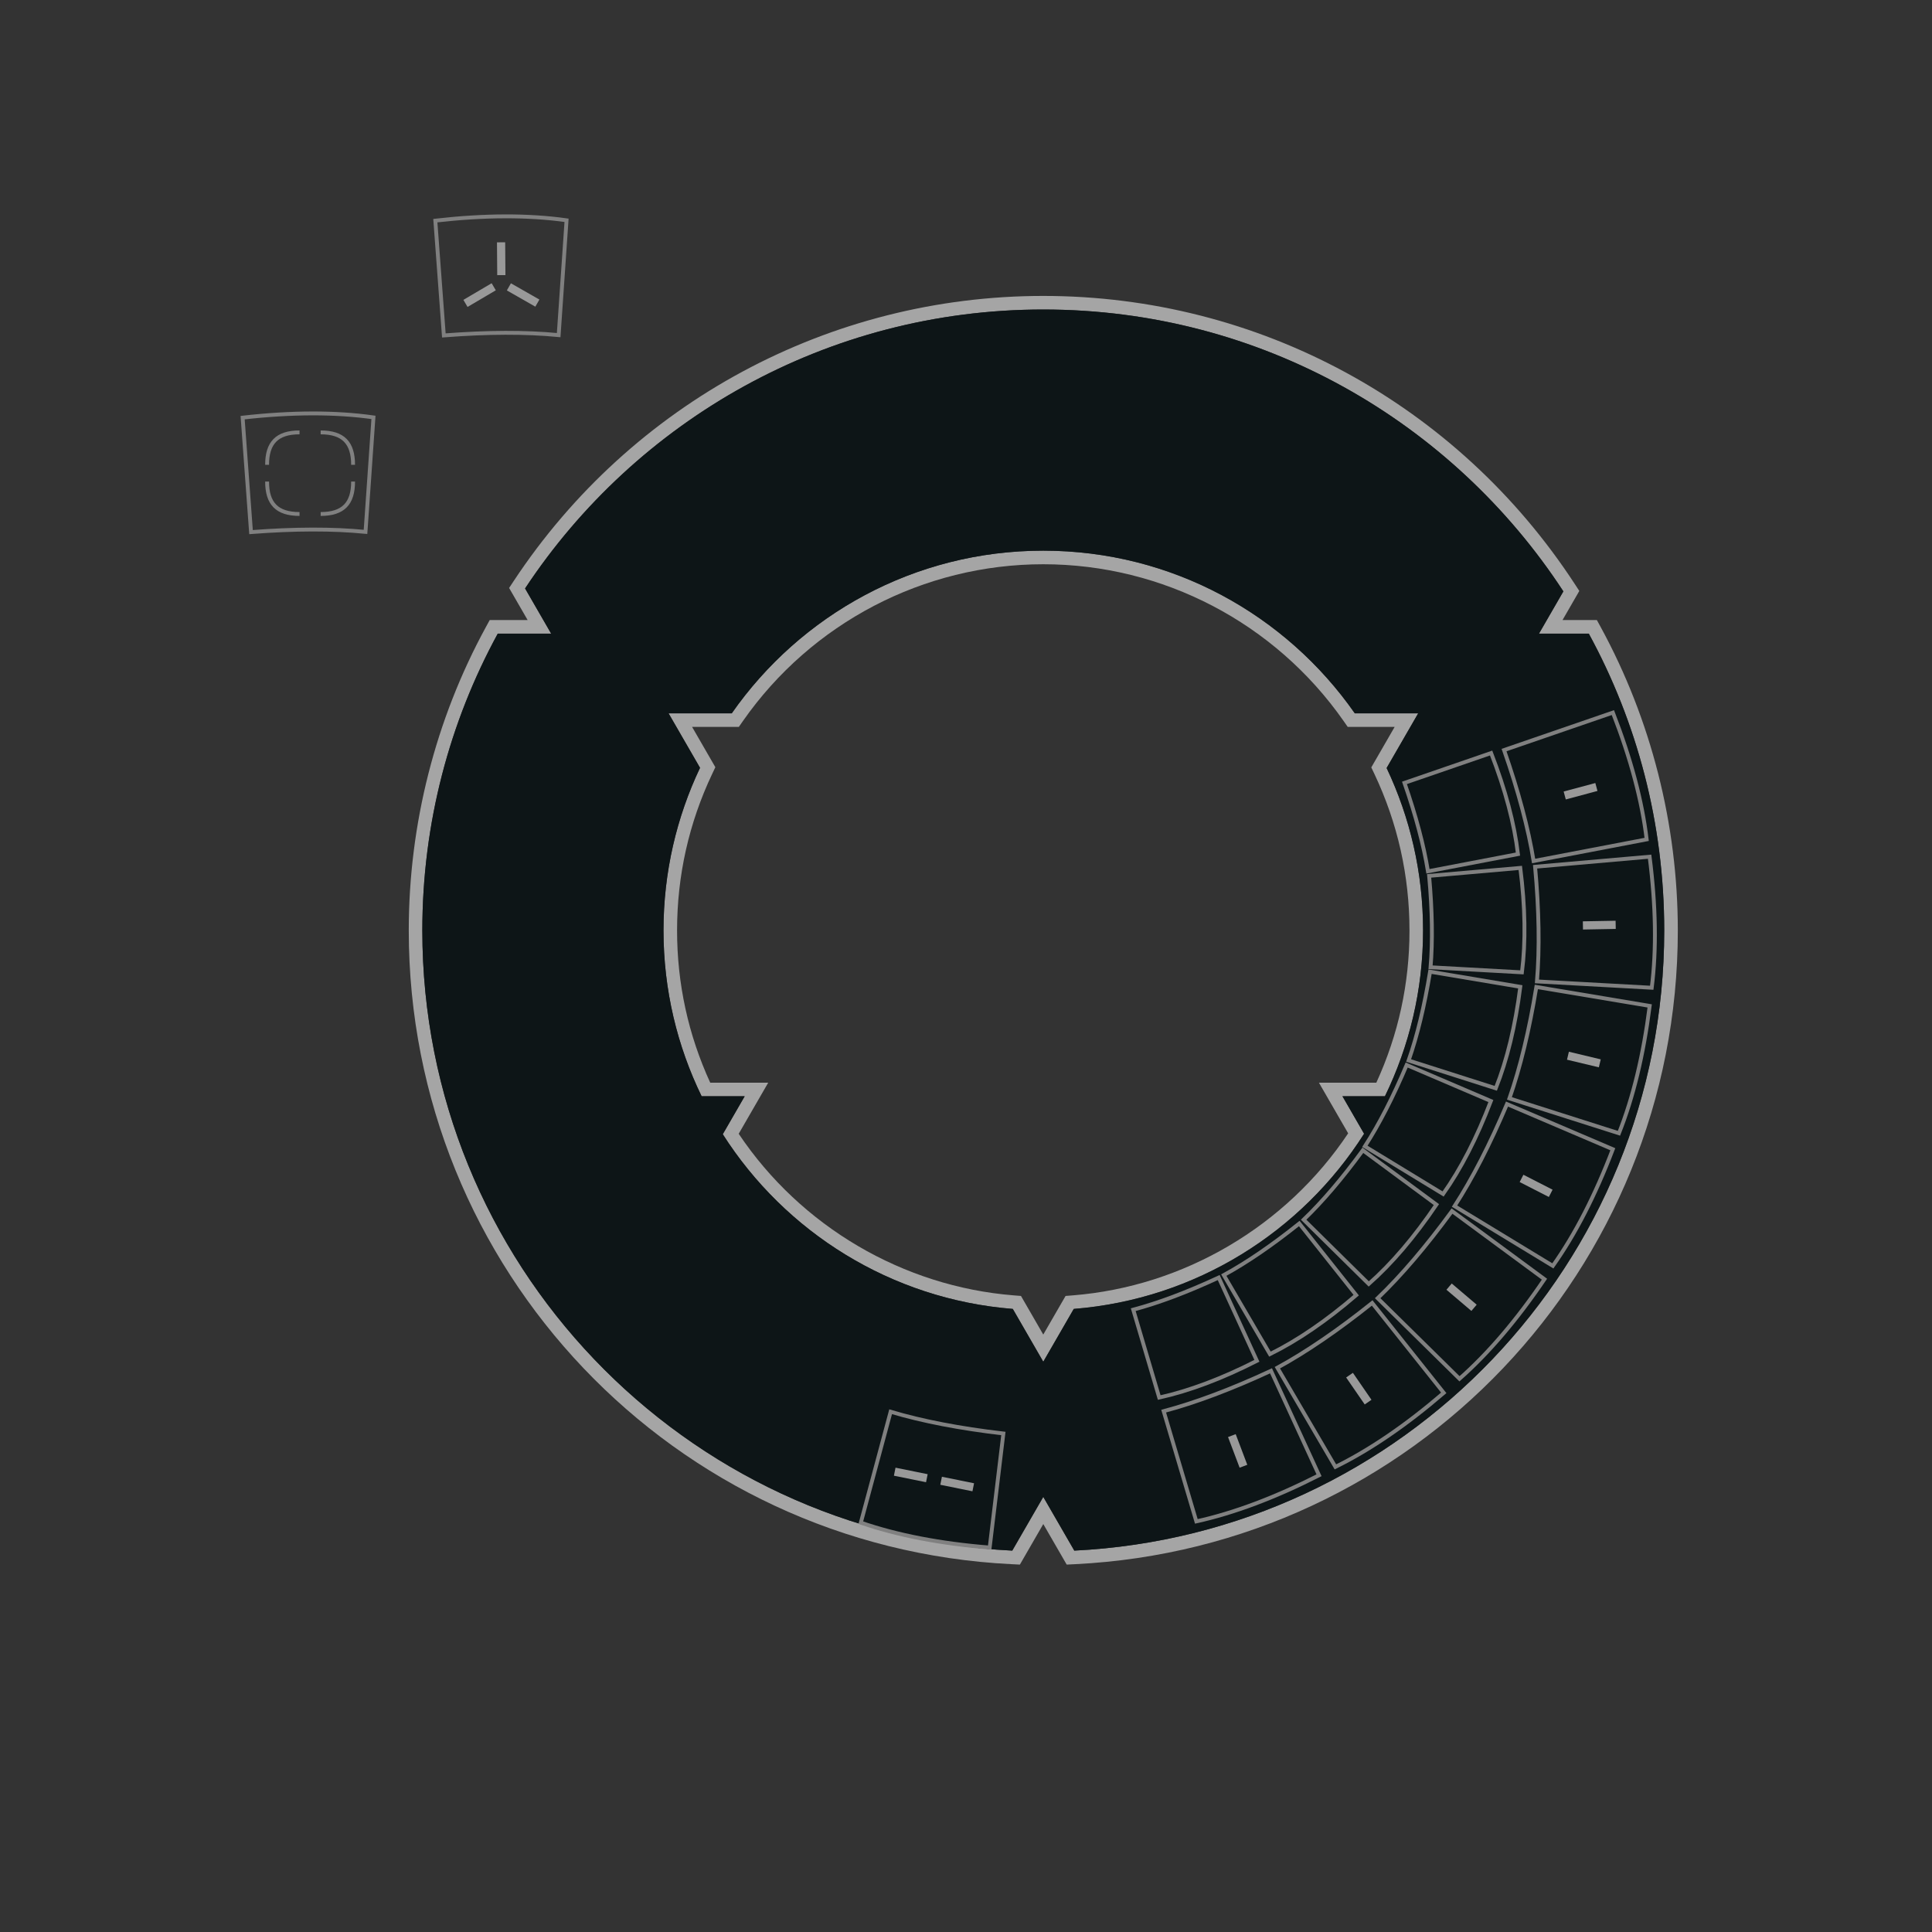 <?xml version="1.0" encoding="UTF-8" standalone="no"?>
<svg
   xmlns:dc="http://purl.org/dc/elements/1.1/"
   xmlns:cc="http://creativecommons.org/ns#"
   xmlns:rdf="http://www.w3.org/1999/02/22-rdf-syntax-ns#"
   xmlns:svg="http://www.w3.org/2000/svg"
   xmlns="http://www.w3.org/2000/svg"
   xmlns:sodipodi="http://sodipodi.sourceforge.net/DTD/sodipodi-0.dtd"
   xmlns:inkscape="http://www.inkscape.org/namespaces/inkscape"
   inkscape:version="1.0 (4035a4fb49, 2020-05-01)"
   sodipodi:docname="tyrannis.svg"
   xml:space="preserve"
   enable-background="new 0 0 500 500"
   viewBox="0 0 500 500"
   y="0px"
   x="0px"
   id="Layer_1"
   version="1.1"><rect x="0" y="0" width="500" height="500" fill="#333333" stroke="none"/><defs
   id="defs1282">
        
        
        
    </defs><sodipodi:namedview
   inkscape:snap-grids="true"
   inkscape:current-layer="g2709"
   inkscape:window-maximized="1"
   inkscape:window-y="-8"
   inkscape:window-x="2552"
   inkscape:cy="392.64208"
   inkscape:cx="227.30275"
   inkscape:zoom="11.313709"
   showgrid="false"
   id="namedview1280"
   inkscape:window-height="1377"
   inkscape:window-width="2560"
   inkscape:pageshadow="2"
   inkscape:pageopacity="0"
   guidetolerance="10"
   gridtolerance="10"
   objecttolerance="10"
   borderopacity="1"
   bordercolor="#666666"
   pagecolor="#ffffff"><inkscape:grid
     id="grid2103"
     type="xygrid" /></sodipodi:namedview>
    <g
   id="g2101"><path
     id="path1265"
     d="m 362.917,191.729 4.112,-7.122 h -8.224 -8.182 C 332.858,159.167 303.382,142.51 270,142.51 c -33.383,0 -62.858,16.657 -80.623,42.097 h -8.13 -8.224 l 4.112,7.122 4.031,6.982 c -6.057,12.76 -9.456,27.026 -9.456,42.09 0,15.393 3.562,29.944 9.871,42.911 h 5.285 5.858 l -2.929,5.074 -2.743,4.75 c 16.119,25.284 43.487,42.701 75.056,45.212 l 3.78,6.547 4.112,7.122 4.112,-7.122 3.78,-6.547 c 31.619,-2.515 59.027,-19.982 75.136,-45.332 l -2.673,-4.63 -2.929,-5.074 h 5.858 5.135 c 6.309,-12.967 9.871,-27.518 9.871,-42.911 0,-15.044 -3.391,-29.292 -9.433,-42.039 z m 1.857,49.073 c 0,13.741 -2.886,26.983 -8.581,39.396 h -14.856 l 7.565,13.109 c -16.037,24.021 -42.532,39.648 -71.29,41.936 l -1.843,0.147 -5.771,9.996 -5.768,-9.996 -1.843,-0.147 c -28.699,-2.282 -55.162,-17.865 -71.21,-41.822 l 7.634,-13.223 h -15.004 c -5.695,-12.413 -8.581,-25.655 -8.581,-39.396 0,-14.185 3.067,-27.839 9.117,-40.581 l 0.79,-1.669 -6.02,-10.429 h 12.097 l 1.048,-1.504 c 17.751,-25.417 46.812,-40.593 77.741,-40.593 30.929,0 59.992,15.176 77.743,40.593 l 1.048,1.504 h 12.148 l -6.047,10.479 0.79,1.666 c 6.033,12.734 9.093,26.372 9.093,40.534 z"
     fill="#a5a5a5" /><path
     id="path1267"
     d="m 414.267,162.301 -1,-1.833 h -8.89 l 4.347,-7.533 -1.181,-1.808 C 377.051,104.452 325.634,76.586 270,76.586 c -55.268,0 -106.497,27.575 -137.044,73.765 l -1.199,1.813 4.793,8.304 h -9.815 l -1,1.833 c -13.049,23.931 -19.948,51.076 -19.948,78.501 0,87.661 68.53,159.702 156.015,164.008 l 2.145,0.105 6.054,-10.488 6.057,10.488 2.143,-0.105 c 87.487,-4.306 156.017,-76.347 156.017,-164.008 -0.003,-27.425 -6.902,-54.57 -19.951,-78.501 z m -136.24,238.997 -3.915,-6.781 -4.112,-7.122 -4.112,7.122 -3.915,6.781 C 176.951,397.115 109.3,326.861 109.3,240.801 c 0,-27.825 7.077,-53.996 19.522,-76.818 h 5.594 8.224 l -4.112,-7.122 -2.639,-4.571 C 164.646,108.802 213.961,80.101 270,80.101 c 56.362,0 105.913,29.039 134.599,72.947 l -2.201,3.813 -4.112,7.122 h 8.224 4.669 c 12.445,22.823 19.522,48.993 19.522,76.818 -0.001,86.06 -67.652,156.314 -152.674,160.497 z"
     fill="#a5a5a5" /><path
     id="path1269"
     d="m 411.178,163.982 h -4.669 -8.224 l 4.112,-7.122 2.201,-3.813 C 375.913,109.139 326.362,80.101 270,80.101 c -56.039,0 -105.354,28.702 -134.112,72.188 l 2.639,4.571 4.112,7.122 h -8.224 -5.594 c -12.444,22.823 -19.521,48.993 -19.521,76.819 0,86.06 67.651,156.314 152.673,160.497 l 3.915,-6.781 4.112,-7.122 4.112,7.122 3.915,6.781 C 363.05,397.115 430.7,326.861 430.7,240.801 c 0,-27.826 -7.077,-53.996 -19.522,-76.819 z m -52.759,119.73 h -5.135 -5.858 l 2.929,5.074 2.673,4.63 c -16.109,25.351 -43.516,42.817 -75.136,45.332 l -3.78,6.547 -4.112,7.122 -4.112,-7.122 -3.78,-6.547 c -31.569,-2.511 -58.937,-19.927 -75.056,-45.212 l 2.743,-4.75 2.929,-5.074 h -5.858 -5.285 c -6.309,-12.967 -9.871,-27.518 -9.871,-42.911 0,-15.064 3.399,-29.33 9.456,-42.09 l -4.031,-6.982 -4.112,-7.122 h 8.224 8.13 c 17.765,-25.44 47.241,-42.097 80.623,-42.097 33.383,0 62.858,16.657 80.623,42.097 h 8.182 8.224 l -4.112,7.122 -4.06,7.032 c 6.042,12.747 9.433,26.995 9.433,42.039 0,15.394 -3.562,29.945 -9.871,42.912 z"
     fill="#0d1517" /></g>


	
<g
   transform="rotate(6.064,267.247,251.704)"
   id="g2709"><g
     transform="rotate(0.87,239.176,382.472)"
     id="g1907"
     style="stroke-width:3.919"><g
       style="stroke-width:2.358"
       transform="matrix(0.158,0.394,-0.394,0.158,443.682,141.648)"
       id="g2109"><g
         id="g1277"
         transform="translate(-168.81,-36.384)"
         style="fill:none;stroke-width:2.358">
        <g
   id="g1275"
   style="fill:none;stroke-width:2.358">
            <path
   fill="transparent"
   stroke="#808080"
   stroke-width="11.757"
   d="m 190,140 q 45,-5 80,0 l -5,70 q -30,-3 -70,0 z"
   id="path1273"
   style="fill:none;stroke-width:2.358" />
        </g>
    </g><rect
         style="fill:#999999;stroke:none;stroke-width:2.358"
         id="rect1297"
         width="20"
         height="5"
         x="125.195"
         y="-64.679"
         ry="0"
         transform="matrix(0.002,1,-1,0.003,0,0)"
         rx="0" /></g><g
       style="stroke-width:2.358"
       transform="matrix(0.058,0.42,-0.42,0.058,462.433,187.337)"
       id="g2109-0-9"
       inkscape:transform-center-x="-16.903127"
       inkscape:transform-center-y="11.432413"><g
         id="g1277-7-0"
         transform="translate(-168.81,-36.384)"
         style="fill:none;stroke-width:2.358"><g
           id="g1275-7-0"
           style="fill:none;stroke-width:2.358"><path
             fill="transparent"
             stroke="#808080"
             stroke-width="11.757"
             d="m 190,140 q 45,-5 80,0 l -5,70 q -30,-3 -70,0 z"
             id="path1273-0-8"
             style="fill:none;stroke-width:2.358" /></g></g><rect
         style="fill:#999999;stroke:none;stroke-width:2.358"
         id="rect1297-7-2"
         width="20"
         height="5"
         x="125.195"
         y="-64.679"
         ry="0"
         transform="matrix(0.002,1,-1,0.003,0,0)"
         rx="0" /></g><g
       inkscape:transform-center-y="17.319515"
       inkscape:transform-center-x="-13.239504"
       id="g2109-0-9-1"
       transform="matrix(-0.049,0.421,-0.421,-0.049,469.486,236.732)"
       style="stroke-width:2.358"><g
         style="fill:none;stroke-width:2.358"
         transform="translate(-168.81,-36.384)"
         id="g1277-7-0-7"><g
           style="fill:none;stroke-width:2.358"
           id="g1275-7-0-1"><path
             style="fill:none;stroke-width:2.358"
             id="path1273-0-8-3"
             d="m 190,140 q 45,-5 80,0 l -5,70 q -30,-3 -70,0 z"
             stroke-width="11.757"
             stroke="#808080"
             fill="transparent" /></g></g><rect
         rx="0"
         transform="matrix(0.002,1,-1,0.003,0,0)"
         ry="0"
         y="-64.679"
         x="125.195"
         height="5"
         width="20"
         id="rect1297-7-2-0"
         style="fill:#999999;stroke:none;stroke-width:2.358" /></g><g
       style="stroke-width:2.358"
       transform="matrix(-0.147,0.398,-0.398,-0.147,464.182,285.347)"
       id="g2109-0-9-1-9"
       inkscape:transform-center-x="-9.2712271"
       inkscape:transform-center-y="19.89922"><g
         id="g1277-7-0-7-6"
         transform="translate(-168.81,-36.384)"
         style="fill:none;stroke-width:2.358"><g
           id="g1275-7-0-1-7"
           style="fill:none;stroke-width:2.358"><path
             fill="transparent"
             stroke="#808080"
             stroke-width="11.757"
             d="m 190,140 q 45,-5 80,0 l -5,70 q -30,-3 -70,0 z"
             id="path1273-0-8-3-3"
             style="fill:none;stroke-width:2.358" /></g></g><rect
         style="fill:#999999;stroke:none;stroke-width:2.358"
         id="rect1297-7-2-0-6"
         width="20"
         height="5"
         x="125.195"
         y="-64.679"
         ry="0"
         transform="matrix(0.002,1,-1,0.003,0,0)"
         rx="0" /></g><g
       inkscape:transform-center-y="21.328711"
       inkscape:transform-center-x="-4.9058399"
       id="g2109-0-9-1-9-4"
       transform="matrix(-0.234,0.353,-0.353,-0.234,447.865,330.839)"
       style="stroke-width:2.358"><g
         style="fill:none;stroke-width:2.358"
         transform="translate(-168.81,-36.384)"
         id="g1277-7-0-7-6-0"><g
           style="fill:none;stroke-width:2.358"
           id="g1275-7-0-1-7-2"><path
             style="fill:none;stroke-width:2.358"
             id="path1273-0-8-3-3-7"
             d="m 190,140 q 45,-5 80,0 l -5,70 q -30,-3 -70,0 z"
             stroke-width="11.757"
             stroke="#808080"
             fill="transparent" /></g></g><rect
         rx="0"
         transform="matrix(0.002,1,-1,0.003,0,0)"
         ry="0"
         y="-64.679"
         x="125.195"
         height="5"
         width="20"
         id="rect1297-7-2-0-6-9"
         style="fill:#999999;stroke:none;stroke-width:2.358" /></g><g
       style="stroke-width:2.358"
       transform="matrix(-0.319,0.28,-0.28,-0.318,419.776,373.436)"
       id="g2109-0-9-1-9-4-7"
       inkscape:transform-center-x="0.36537096"
       inkscape:transform-center-y="21.564285"><g
         id="g1277-7-0-7-6-0-4"
         transform="translate(-168.81,-36.384)"
         style="fill:none;stroke-width:2.358"><g
           id="g1275-7-0-1-7-2-3"
           style="fill:none;stroke-width:2.358"><path
             fill="transparent"
             stroke="#808080"
             stroke-width="11.757"
             d="m 190,140 q 45,-5 80,0 l -5,70 q -30,-3 -70,0 z"
             id="path1273-0-8-3-3-7-5"
             style="fill:none;stroke-width:2.358" /></g></g><rect
         style="fill:#999999;stroke:none;stroke-width:2.358"
         id="rect1297-7-2-0-6-9-9"
         width="20"
         height="5"
         x="125.195"
         y="-64.679"
         ry="0"
         transform="matrix(0.002,1,-1,0.003,0,0)"
         rx="0" /></g><g
       inkscape:transform-center-y="20.470236"
       inkscape:transform-center-x="5.177047"
       id="g2109-0-9-1-9-4-7-6"
       transform="matrix(-0.376,0.196,-0.196,-0.376,382.816,406.297)"
       style="stroke-width:2.358"><g
         style="fill:none;stroke-width:2.358"
         transform="translate(-168.81,-36.384)"
         id="g1277-7-0-7-6-0-4-8"><g
           style="fill:none;stroke-width:2.358"
           id="g1275-7-0-1-7-2-3-7"><path
             style="fill:none;stroke-width:2.358"
             id="path1273-0-8-3-3-7-5-8"
             d="m 190,140 q 45,-5 80,0 l -5,70 q -30,-3 -70,0 z"
             stroke-width="11.757"
             stroke="#808080"
             fill="transparent" /></g></g><rect
         rx="0"
         transform="matrix(0.002,1,-1,0.003,0,0)"
         ry="0"
         y="-64.679"
         x="125.195"
         height="5"
         width="20"
         id="rect1297-7-2-0-6-9-9-1"
         style="fill:#999999;stroke:none;stroke-width:2.358" /></g></g><g
     style="stroke-width:2.358"
     id="g2784"
     transform="matrix(-0.423,-0.036,0.036,-0.422,277.143,445.332)"><g
       style="fill:none;stroke-width:2.358"
       transform="translate(-168.81,-36.384)"
       id="g1277-7"><g
         style="fill:none;stroke-width:2.358"
         id="g1275-0"><path
           style="fill:none;stroke-width:2.358"
           id="path1273-9"
           d="m 190,140 q 45,-5 80,0 l -5,70 q -30,-3 -70,0 z"
           stroke-width="11.757"
           stroke="#808080"
           fill="transparent" /></g></g><rect
       rx="0"
       transform="matrix(-1,-0.009,0.007,-1,0,0)"
       ry="0"
       y="-140.019"
       x="-58.949"
       height="5.002"
       width="19.99"
       id="rect1297-1"
       style="fill:#999999;stroke:none;stroke-width:2.358" /><rect
       style="fill:#999999;stroke:none;stroke-width:2.358"
       id="rect1297-1-9"
       width="19.99"
       height="5.002"
       x="-87.768"
       y="-139.829"
       ry="0"
       transform="matrix(-1,-0.009,0.007,-1,0,0)"
       rx="0" /></g><g
     style="stroke-width:2.358"
     id="g2866"
     transform="matrix(0.422,-0.046,0.046,0.422,31.65,38.035)"><g
       transform="translate(120.237,-139.054)"
       id="g2874"><g
         style="fill:none;stroke-width:2.358"
         transform="translate(-175.947,100.153)"
         id="g1277-7-6"><g
           style="fill:none;stroke-width:2.358"
           id="g1275-0-7"><path
             style="fill:none;stroke-width:2.358"
             id="path1273-9-1"
             d="m 190,140 q 45,-5 80,0 l -5,70 q -30,-3 -70,0 z"
             stroke-width="11.757"
             stroke="#808080"
             fill="transparent" /></g></g><rect
         rx="0"
         transform="matrix(-0.863,0.505,0.504,0.864,0,0)"
         ry="0"
         y="264.601"
         x="98.585"
         height="5.002"
         width="19.993"
         id="rect1297-1-6"
         style="fill:#999999;stroke:none;stroke-width:2.358" /><rect
         style="fill:#999999;stroke:none;stroke-width:2.358"
         id="rect1297-1-9-2"
         width="19.993"
         height="5.002"
         x="190.789"
         y="-216.61"
         ry="0"
         transform="matrix(0.867,0.498,0.498,-0.867,0,0)"
         rx="0" /><rect
         style="fill:#999999;stroke:none;stroke-width:2.358"
         id="rect1297-1-6-9"
         width="20"
         height="5"
         x="253.685"
         y="50.33"
         ry="0"
         transform="matrix(0.005,1,1,-0.004,0,0)"
         rx="0" /></g></g><g
     transform="matrix(0.796,3.3807733e-4,-2.9684228e-4,0.797,54.615,49.469)"
     style="fill:none;stroke-width:4.923"
     id="g1901-4"
     inkscape:transform-center-x="38.4969"
     inkscape:transform-center-y="88.480953"><g
       transform="rotate(0.87,368.646,276.713)"
       id="g1907-0"
       style="fill:none;stroke-width:4.923"><g
         style="fill:none;stroke-width:2.962"
         transform="matrix(0.158,0.394,-0.394,0.158,443.682,141.648)"
         id="g2109-0"><g
           id="g1277-9"
           transform="translate(-168.81,-36.384)"
           style="fill:none;stroke-width:2.962"><g
             id="g1275-2"
             style="fill:none;stroke-width:2.962"><path
               fill="transparent"
               stroke="#808080"
               stroke-width="11.757"
               d="m 190,140 q 45,-5 80,0 l -5,70 q -30,-3 -70,0 z"
               id="path1273-8"
               style="fill:none;stroke-width:2.962" /></g></g><rect
           style="fill:none;stroke:none;stroke-width:2.962"
           id="rect1297-8"
           width="20"
           height="5"
           x="125.195"
           y="-64.679"
           ry="0"
           transform="matrix(0.002,1,-1,0.003,0,0)"
           rx="0" /></g><g
         style="fill:none;stroke-width:2.962"
         transform="matrix(0.058,0.42,-0.42,0.058,462.433,187.337)"
         id="g2109-0-9-9"
         inkscape:transform-center-x="-16.903127"
         inkscape:transform-center-y="11.432413"><g
           id="g1277-7-0-6"
           transform="translate(-168.81,-36.384)"
           style="fill:none;stroke-width:2.962"><g
             id="g1275-7-0-16"
             style="fill:none;stroke-width:2.962"><path
               fill="transparent"
               stroke="#808080"
               stroke-width="11.757"
               d="m 190,140 q 45,-5 80,0 l -5,70 q -30,-3 -70,0 z"
               id="path1273-0-8-0"
               style="fill:none;stroke-width:2.962" /></g></g><rect
           style="fill:none;stroke:none;stroke-width:2.962"
           id="rect1297-7-2-06"
           width="20"
           height="5"
           x="125.195"
           y="-64.679"
           ry="0"
           transform="matrix(0.002,1,-1,0.003,0,0)"
           rx="0" /></g><g
         inkscape:transform-center-y="17.319515"
         inkscape:transform-center-x="-13.239504"
         id="g2109-0-9-1-3"
         transform="matrix(-0.049,0.421,-0.421,-0.049,469.486,236.732)"
         style="fill:none;stroke-width:2.962"><g
           style="fill:none;stroke-width:2.962"
           transform="translate(-168.81,-36.384)"
           id="g1277-7-0-7-4"><g
             style="fill:none;stroke-width:2.962"
             id="g1275-7-0-1-75"><path
               style="fill:none;stroke-width:2.962"
               id="path1273-0-8-3-8"
               d="m 190,140 q 45,-5 80,0 l -5,70 q -30,-3 -70,0 z"
               stroke-width="11.757"
               stroke="#808080"
               fill="transparent" /></g></g><rect
           rx="0"
           transform="matrix(0.002,1,-1,0.003,0,0)"
           ry="0"
           y="-64.679"
           x="125.195"
           height="5"
           width="20"
           id="rect1297-7-2-0-1"
           style="fill:none;stroke:none;stroke-width:2.962" /></g><g
         style="fill:none;stroke-width:2.962"
         transform="matrix(-0.147,0.398,-0.398,-0.147,464.182,285.347)"
         id="g2109-0-9-1-9-47"
         inkscape:transform-center-x="-9.2712271"
         inkscape:transform-center-y="19.89922"><g
           id="g1277-7-0-7-6-5"
           transform="translate(-168.81,-36.384)"
           style="fill:none;stroke-width:2.962"><g
             id="g1275-7-0-1-7-1"
             style="fill:none;stroke-width:2.962"><path
               fill="transparent"
               stroke="#808080"
               stroke-width="11.757"
               d="m 190,140 q 45,-5 80,0 l -5,70 q -30,-3 -70,0 z"
               id="path1273-0-8-3-3-9"
               style="fill:none;stroke-width:2.962" /></g></g><rect
           style="fill:none;stroke:none;stroke-width:2.962"
           id="rect1297-7-2-0-6-8"
           width="20"
           height="5"
           x="125.195"
           y="-64.679"
           ry="0"
           transform="matrix(0.002,1,-1,0.003,0,0)"
           rx="0" /></g><g
         inkscape:transform-center-y="21.328711"
         inkscape:transform-center-x="-4.9058399"
         id="g2109-0-9-1-9-4-8"
         transform="matrix(-0.234,0.353,-0.353,-0.234,447.865,330.839)"
         style="fill:none;stroke-width:2.962"><g
           style="fill:none;stroke-width:2.962"
           transform="translate(-168.81,-36.384)"
           id="g1277-7-0-7-6-0-5"><g
             style="fill:none;stroke-width:2.962"
             id="g1275-7-0-1-7-2-9"><path
               style="fill:none;stroke-width:2.962"
               id="path1273-0-8-3-3-7-1"
               d="m 190,140 q 45,-5 80,0 l -5,70 q -30,-3 -70,0 z"
               stroke-width="11.757"
               stroke="#808080"
               fill="transparent" /></g></g><rect
           rx="0"
           transform="matrix(0.002,1,-1,0.003,0,0)"
           ry="0"
           y="-64.679"
           x="125.195"
           height="5"
           width="20"
           id="rect1297-7-2-0-6-9-6"
           style="fill:none;stroke:none;stroke-width:2.962" /></g><g
         style="fill:none;stroke-width:2.962"
         transform="matrix(-0.319,0.28,-0.28,-0.318,419.776,373.436)"
         id="g2109-0-9-1-9-4-7-0"
         inkscape:transform-center-x="0.36537096"
         inkscape:transform-center-y="21.564285"><g
           id="g1277-7-0-7-6-0-4-7"
           transform="translate(-168.81,-36.384)"
           style="fill:none;stroke-width:2.962"><g
             id="g1275-7-0-1-7-2-3-9"
             style="fill:none;stroke-width:2.962"><path
               fill="transparent"
               stroke="#808080"
               stroke-width="11.757"
               d="m 190,140 q 45,-5 80,0 l -5,70 q -30,-3 -70,0 z"
               id="path1273-0-8-3-3-7-5-2"
               style="fill:none;stroke-width:2.962" /></g></g><rect
           style="fill:none;stroke:none;stroke-width:2.962"
           id="rect1297-7-2-0-6-9-9-0"
           width="20"
           height="5"
           x="125.195"
           y="-64.679"
           ry="0"
           transform="matrix(0.002,1,-1,0.003,0,0)"
           rx="0" /></g><g
         inkscape:transform-center-y="20.470236"
         inkscape:transform-center-x="5.177047"
         id="g2109-0-9-1-9-4-7-6-7"
         transform="matrix(-0.376,0.196,-0.196,-0.376,382.816,406.297)"
         style="fill:none;stroke-width:2.962"><g
           style="fill:none;stroke-width:2.962"
           transform="translate(-168.81,-36.384)"
           id="g1277-7-0-7-6-0-4-8-6"><g
             style="fill:none;stroke-width:2.962"
             id="g1275-7-0-1-7-2-3-7-9"><path
               style="fill:none;stroke-width:2.962"
               id="path1273-0-8-3-3-7-5-8-4"
               d="m 190,140 q 45,-5 80,0 l -5,70 q -30,-3 -70,0 z"
               stroke-width="11.757"
               stroke="#808080"
               fill="transparent" /></g></g><rect
           rx="0"
           transform="matrix(0.002,1,-1,0.003,0,0)"
           ry="0"
           y="-64.679"
           x="125.195"
           height="5"
           width="20"
           id="rect1297-7-2-0-6-9-9-1-7"
           style="fill:none;stroke:none;stroke-width:2.962" /></g></g></g><rect
     ry="0"
     rx="0"
     transform="rotate(-6.064)"
     y="135.342"
     x="-65.17"
     height="2.508"
     width="2.508"
     id="rect2933"
     style="fill:#ffffff;fill-opacity:1;stroke:none;stroke-width:0.1;stroke-linejoin:round;stroke-miterlimit:4;stroke-dasharray:none;stroke-dashoffset:0;stroke-opacity:1" /><g
     id="g3733"
     transform="matrix(3.758,-0.399,0.399,3.758,-526.038,-196.21)"><g
       id="g3723"><g
         id="g3823"><g
           style="fill:none;stroke-width:2.358"
           transform="matrix(0.112,-2.2083479e-4,2.2072878e-4,0.112,120.811,86.385)"
           id="g1277-7-6-0"><g
             style="fill:none;stroke-width:2.358"
             id="g1275-0-7-4"><path
               style="fill:none;stroke-width:2.358"
               id="path1273-9-1-1"
               d="m 190,140 q 45,-5 80,0 l -5,70 q -30,-3 -70,0 z"
               stroke-width="11.757"
               stroke="#808080"
               fill="transparent" /></g></g><path
           style="fill:none;stroke:#808080;stroke-width:0.265;stroke-linecap:butt;stroke-linejoin:miter;stroke-miterlimit:4;stroke-dasharray:none;stroke-opacity:1"
           d="m 149.687,106.4 c 6.7e-4,1.503 -0.675,2.221 -2.221,2.221"
           id="path3616"
           sodipodi:nodetypes="cc" /><path
           sodipodi:nodetypes="cc"
           id="path3616-3"
           d="m 143.798,106.4 c -6.7e-4,1.503 0.675,2.221 2.221,2.221"
           style="fill:none;stroke:#808080;stroke-width:0.265;stroke-linecap:butt;stroke-linejoin:miter;stroke-miterlimit:4;stroke-dasharray:none;stroke-opacity:1" /><path
           sodipodi:nodetypes="cc"
           id="path3616-9"
           d="m 149.687,105.254 c 6.7e-4,-1.503 -0.675,-2.221 -2.221,-2.221"
           style="fill:none;stroke:#808080;stroke-width:0.265;stroke-linecap:butt;stroke-linejoin:miter;stroke-miterlimit:4;stroke-dasharray:none;stroke-opacity:1" /><path
           style="fill:none;stroke:#808080;stroke-width:0.265;stroke-linecap:butt;stroke-linejoin:miter;stroke-miterlimit:4;stroke-dasharray:none;stroke-opacity:1"
           d="m 143.798,105.254 c -6.7e-4,-1.503 0.675,-2.221 2.221,-2.221"
           id="path3717"
           sodipodi:nodetypes="cc" /></g></g></g></g></svg>
